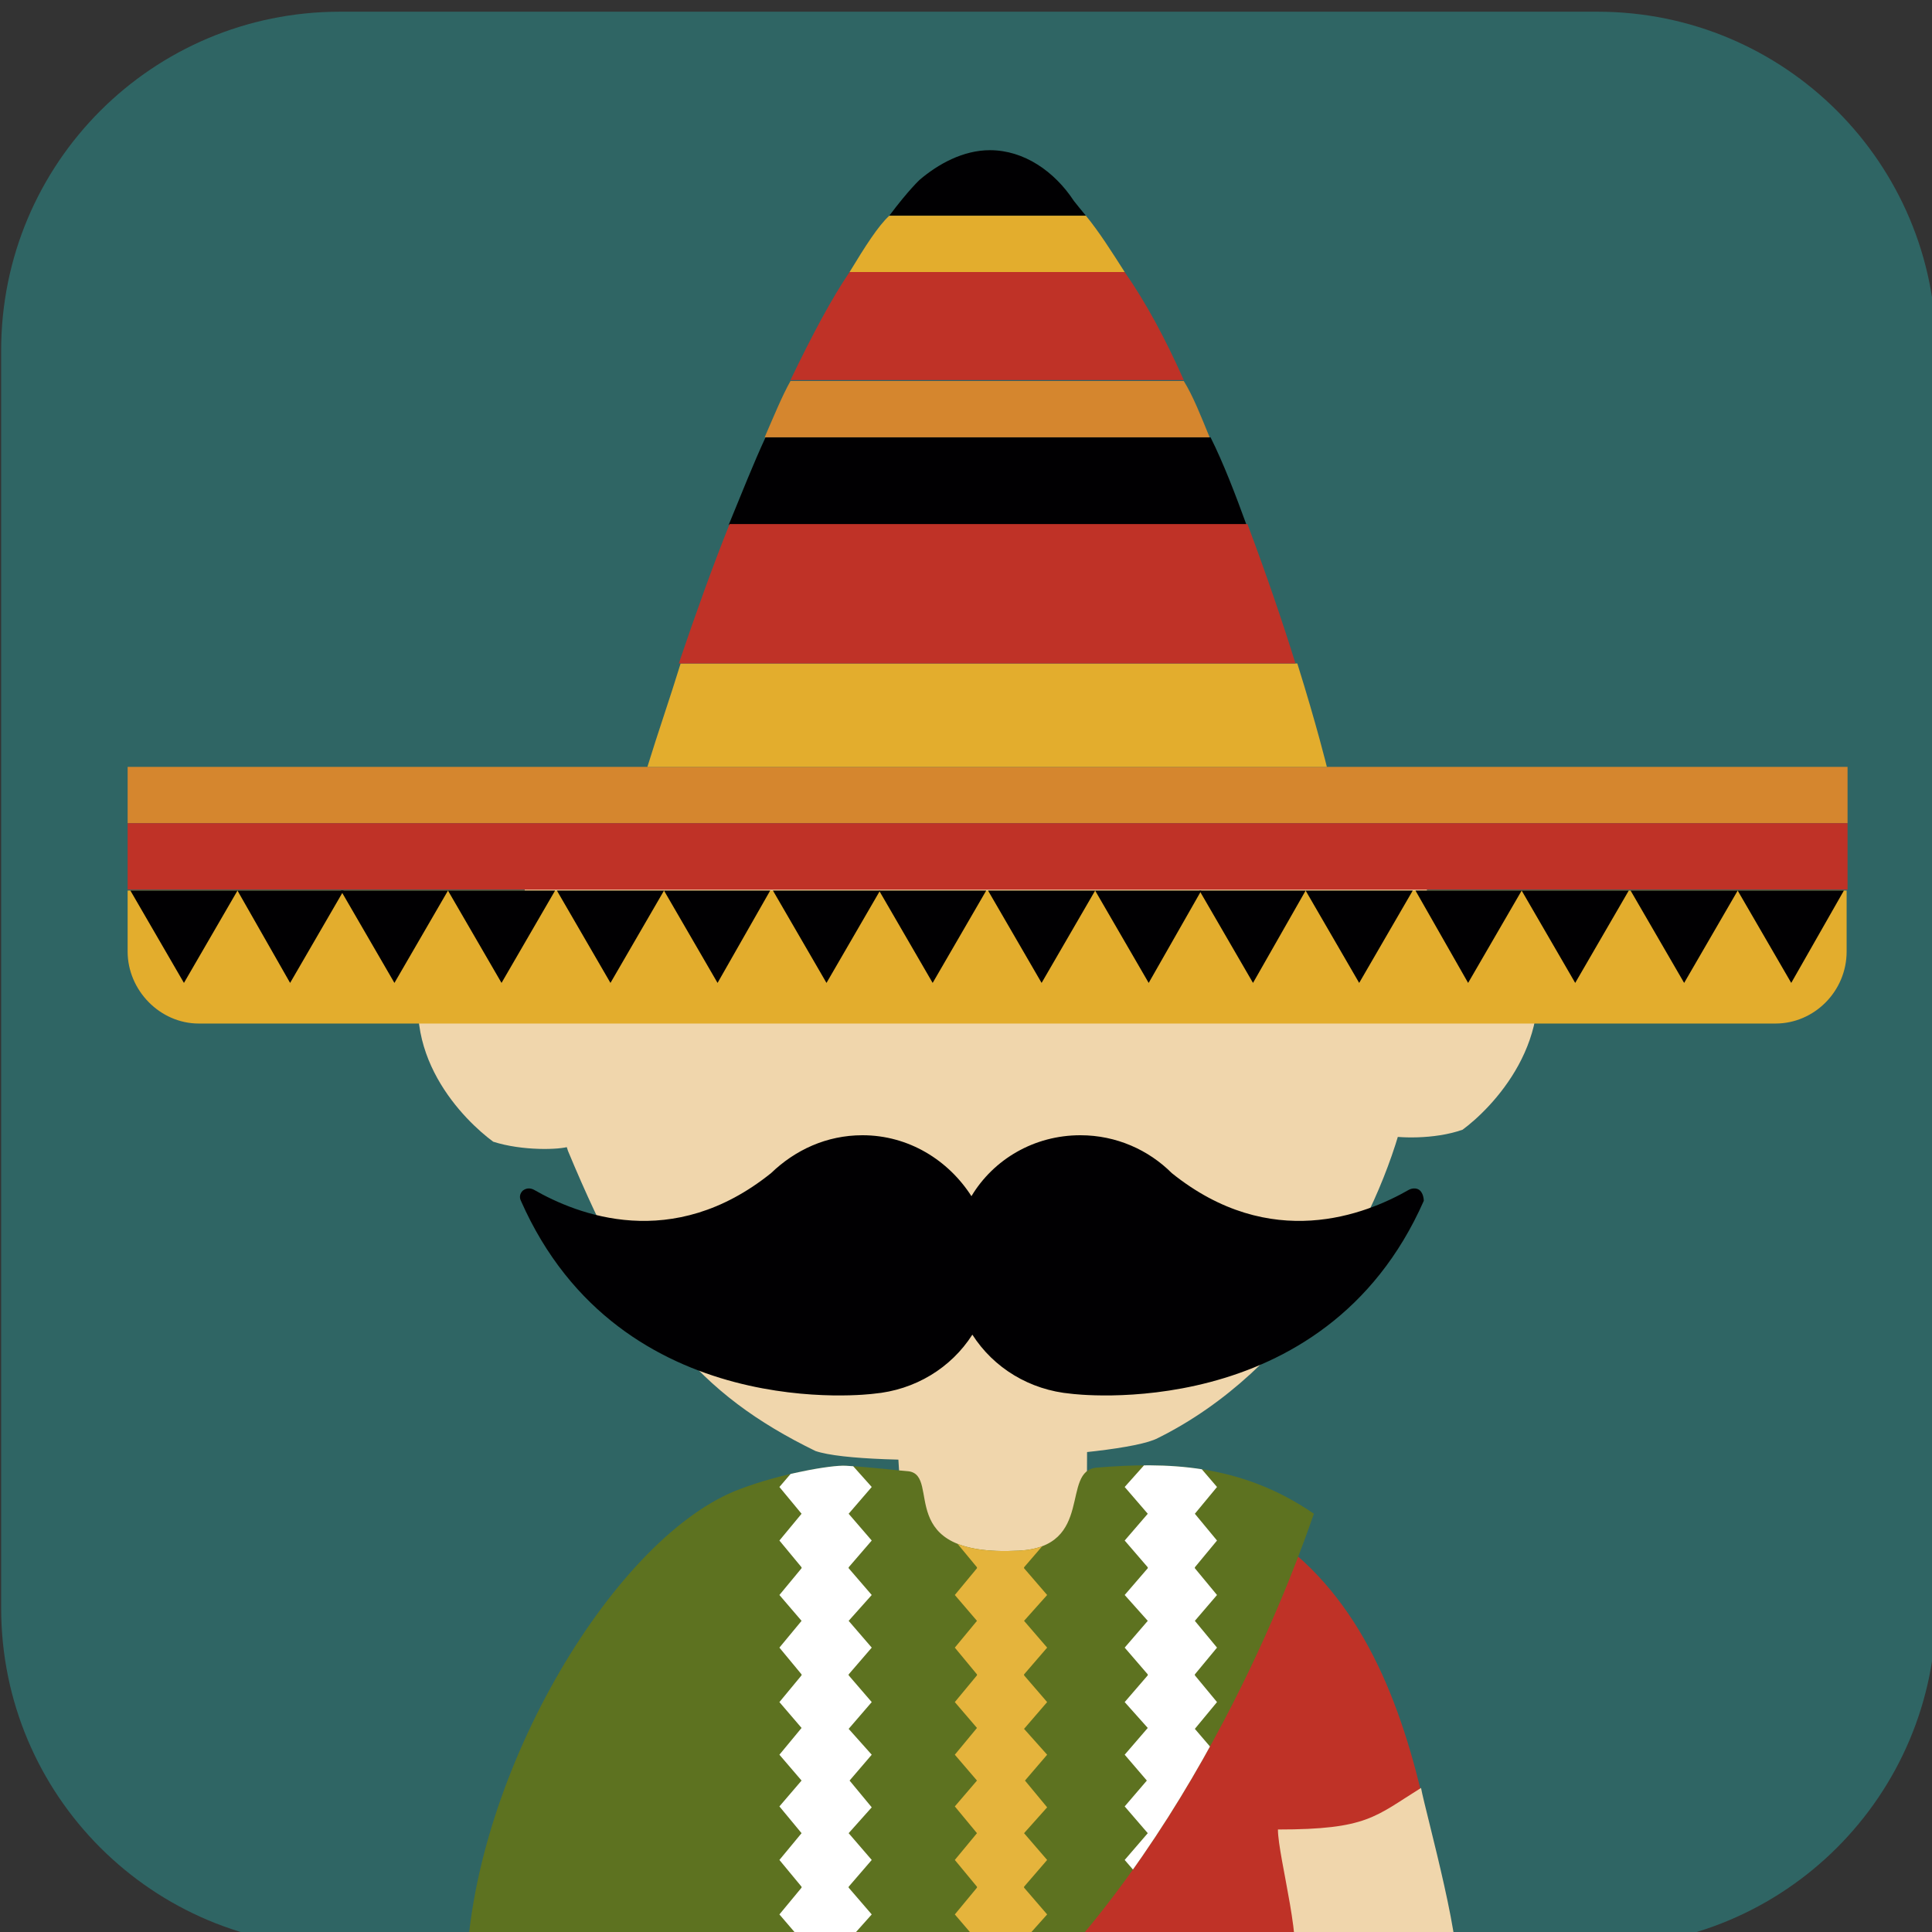 <?xml version="1.0" encoding="UTF-8" standalone="no"?>
<svg
   xmlns:dc="http://purl.org/dc/elements/1.1/"
   xmlns:cc="http://creativecommons.org/ns#"
   xmlns:rdf="http://www.w3.org/1999/02/22-rdf-syntax-ns#"
   xmlns:svg="http://www.w3.org/2000/svg"
   xmlns="http://www.w3.org/2000/svg"
   xmlns:xlink="http://www.w3.org/1999/xlink"
   id="svg8"
   version="1.1"
   viewBox="0 0 55.457 55.457"
   height="55.457mm"
   width="55.457mm">
  <rect x="0" y="0" width="55.457" height="55.457" fill="#333333" stroke="none"/>
  <defs
     id="defs2">
    <clipPath
       id="clipPath2444"
       clipPathUnits="userSpaceOnUse">
      <path
         id="path2442"
         d="m 87.298,2047.988 c -12.367,0 -22.391,-10.024 -22.391,-22.389 v 0 -83.06 c 0,-12.367 10.024,-22.39 22.391,-22.39 v 0 h 83.058 c 12.367,0 22.391,10.023 22.391,22.39 v 0 83.06 c 0,12.365 -10.024,22.389 -22.391,22.389 v 0 z" />
    </clipPath>
    <clipPath
       id="SVGID_14_">
      <use
         xlink:href="#SVGID_13_"
         style="overflow:visible"
         id="use1204"
         x="0"
         y="0"
         width="100%"
         height="100%" />
    </clipPath>
    <path
       id="SVGID_13_"
       d="m 694.5,450.6 -28.3,-1.2 c -0.1,0.5 2.2,16.4 2.9,19.5 1.2,4.2 6.1,37.5 11.8,37.8 6.1,0.3 9.8,-33.2 10.9,-39.5 z" />
    <clipPath
       id="SVGID_8_">
      <use
         xlink:href="#SVGID_7_"
         style="overflow:visible"
         id="use1110"
         x="0"
         y="0"
         width="100%"
         height="100%" />
    </clipPath>
    <clipPath
       id="SVGID_10_">
      <use
         xlink:href="#SVGID_9_"
         style="overflow:visible"
         id="use1120"
         x="0"
         y="0"
         width="100%"
         height="100%" />
    </clipPath>
    <path
       id="SVGID_7_"
       d="m 537.3,480.6 c 0,19.8 -16.1,35.9 -35.9,35.9 H 368 c -19.9,0 -35.9,-16.1 -35.9,-35.9 V 347.3 c 0,-19.9 16.1,-35.9 35.9,-35.9 h 133.3 c 19.9,0 35.9,16.1 35.9,35.9 v 133.3 z" />
    <path
       id="SVGID_9_"
       d="M 448.4,448.5 429.6,447 c -0.1,0.6 1,32.1 1.4,35.9 1.6,10.6 15.8,13.4 17.2,-1.7 z" />
    <clipPath
       id="SVGID_22_">
      <use
         xlink:href="#SVGID_21_"
         style="overflow:visible"
         id="use1352"
         x="0"
         y="0"
         width="100%"
         height="100%" />
    </clipPath>
    <path
       id="SVGID_21_"
       d="m 1031.6,480.6 c 0,19.9 -16.1,35.9 -35.9,35.9 H 862.4 c -19.9,0 -35.9,-16.1 -35.9,-35.9 V 347.3 c 0,-19.9 16.1,-35.9 35.9,-35.9 h 133.3 c 19.9,0 35.9,16.1 35.9,35.9 z" />
    <clipPath
       id="SVGID_16_">
      <use
         height="100%"
         width="100%"
         y="0"
         x="0"
         id="use9459"
         style="overflow:visible"
         xlink:href="#SVGID_15_" />
    </clipPath>
    <path
       d="m 290.2,497 c 0,20.3 -16.4,36.7 -36.7,36.7 H 117.3 C 97,533.7 80.6,517.3 80.6,497 V 360.8 c 0,-20.3 16.4,-36.7 36.7,-36.7 h 136.2 c 20.3,0 36.7,16.4 36.7,36.7 z"
       id="SVGID_15_" />
    <clipPath
       id="SVGID_26_">
      <use
         xlink:href="#SVGID_25_"
         style="overflow:visible"
         id="use9668"
         x="0"
         y="0"
         width="100%"
         height="100%" />
    </clipPath>
    <path
       id="SVGID_25_"
       d="m 535,497 c 0,20.3 -16.4,36.7 -36.7,36.7 H 362.2 c -20.3,0 -36.7,-16.4 -36.7,-36.7 V 360.8 c 0,-20.3 16.4,-36.7 36.7,-36.7 h 136.2 c 20.3,0 36.7,16.4 36.7,36.7 V 497 Z" />
    <clipPath
       id="SVGID_2_">
      <use
         xlink:href="#SVGID_1_"
         style="overflow:visible"
         id="use9226"
         x="0"
         y="0"
         width="100%"
         height="100%" />
    </clipPath>
    <clipPath
       id="SVGID_4_">
      <use
         xlink:href="#SVGID_3_"
         style="overflow:visible"
         id="use9232"
         x="0"
         y="0"
         width="100%"
         height="100%" />
    </clipPath>
    <clipPath
       id="clipPath14027">
      <use
         xlink:href="#SVGID_3_"
         style="overflow:visible"
         id="use14025"
         x="0"
         y="0"
         width="100%"
         height="100%" />
    </clipPath>
    <clipPath
       id="clipPath14031">
      <use
         xlink:href="#SVGID_3_"
         style="overflow:visible"
         id="use14029"
         x="0"
         y="0"
         width="100%"
         height="100%" />
    </clipPath>
    <clipPath
       id="clipPath14035">
      <use
         xlink:href="#SVGID_3_"
         style="overflow:visible"
         id="use14033"
         x="0"
         y="0"
         width="100%"
         height="100%" />
    </clipPath>
    <clipPath
       id="clipPath14039">
      <use
         xlink:href="#SVGID_3_"
         style="overflow:visible"
         id="use14037"
         x="0"
         y="0"
         width="100%"
         height="100%" />
    </clipPath>
    <clipPath
       id="clipPath14043">
      <use
         xlink:href="#SVGID_3_"
         style="overflow:visible"
         id="use14041"
         x="0"
         y="0"
         width="100%"
         height="100%" />
    </clipPath>
    <clipPath
       id="clipPath14047">
      <use
         xlink:href="#SVGID_3_"
         style="overflow:visible"
         id="use14045"
         x="0"
         y="0"
         width="100%"
         height="100%" />
    </clipPath>
    <path
       id="SVGID_1_"
       d="m 784.9,497 c 0,20.3 -16.4,36.7 -36.7,36.7 H 612.1 c -20.3,0 -36.7,-16.4 -36.7,-36.7 V 360.8 c 0,-20.3 16.4,-36.7 36.7,-36.7 h 136.2 c 20.3,0 36.7,16.4 36.7,36.7 V 497 Z" />
    <path
       id="SVGID_3_"
       d="m 662.6,470.7 c 10.9,-1 23.8,-1.6 37.1,0.4 40.5,3.2 43.1,43.5 47.5,65.1 -45.4,0.3 -89,0.6 -131.1,0.9 0,-26.5 13.1,-63.4 46.5,-66.4 z" />
    <clipPath
       id="SVGID_36_">
      <use
         height="100%"
         width="100%"
         y="0"
         x="0"
         id="use9875"
         style="overflow:visible"
         xlink:href="#SVGID_35_" />
    </clipPath>
    <path
       d="m 1036.4,497 c 0,20.3 -16.4,36.7 -36.7,36.7 H 863.6 c -20.3,0 -36.7,-16.4 -36.7,-36.7 V 360.8 c 0,-20.3 16.4,-36.7 36.7,-36.7 h 136.2 c 20.3,0 36.7,16.4 36.7,36.7 V 497 Z"
       id="SVGID_35_" />
    <clipPath
       id="SVGID_56_">
      <use
         xlink:href="#SVGID_55_"
         style="overflow:visible"
         id="use10272"
         x="0"
         y="0"
         width="100%"
         height="100%" />
    </clipPath>
    <path
       id="SVGID_55_"
       d="m 1282.1,497 c 0,20.3 -16.4,36.7 -36.7,36.7 h -136.2 c -20.3,0 -36.7,-16.4 -36.7,-36.7 V 360.8 c 0,-20.3 16.4,-36.7 36.7,-36.7 h 136.2 c 20.3,0 36.7,16.4 36.7,36.7 z" />
    <clipPath
       id="SVGID_46_">
      <use
         xlink:href="#SVGID_45_"
         style="overflow:visible"
         id="use10074"
         x="0"
         y="0"
         width="100%"
         height="100%" />
    </clipPath>
    <clipPath
       id="SVGID_48_">
      <use
         xlink:href="#SVGID_47_"
         style="overflow:visible"
         id="use10084"
         x="0"
         y="0"
         width="100%"
         height="100%" />
    </clipPath>
    <clipPath
       id="clipPath14969">
      <use
         xlink:href="#SVGID_47_"
         style="overflow:visible"
         id="use14967"
         x="0"
         y="0"
         width="100%"
         height="100%" />
    </clipPath>
    <clipPath
       id="clipPath14973">
      <use
         xlink:href="#SVGID_47_"
         style="overflow:visible"
         id="use14971"
         x="0"
         y="0"
         width="100%"
         height="100%" />
    </clipPath>
    <clipPath
       id="clipPath14977">
      <use
         xlink:href="#SVGID_47_"
         style="overflow:visible"
         id="use14975"
         x="0"
         y="0"
         width="100%"
         height="100%" />
    </clipPath>
    <clipPath
       id="clipPath14981">
      <use
         xlink:href="#SVGID_47_"
         style="overflow:visible"
         id="use14979"
         x="0"
         y="0"
         width="100%"
         height="100%" />
    </clipPath>
    <clipPath
       id="clipPath14985">
      <use
         xlink:href="#SVGID_47_"
         style="overflow:visible"
         id="use14983"
         x="0"
         y="0"
         width="100%"
         height="100%" />
    </clipPath>
    <clipPath
       id="clipPath14989">
      <use
         xlink:href="#SVGID_47_"
         style="overflow:visible"
         id="use14987"
         x="0"
         y="0"
         width="100%"
         height="100%" />
    </clipPath>
    <clipPath
       id="clipPath14993">
      <use
         xlink:href="#SVGID_47_"
         style="overflow:visible"
         id="use14991"
         x="0"
         y="0"
         width="100%"
         height="100%" />
    </clipPath>
    <clipPath
       id="clipPath14997">
      <use
         xlink:href="#SVGID_47_"
         style="overflow:visible"
         id="use14995"
         x="0"
         y="0"
         width="100%"
         height="100%" />
    </clipPath>
    <clipPath
       id="clipPath15001">
      <use
         xlink:href="#SVGID_47_"
         style="overflow:visible"
         id="use14999"
         x="0"
         y="0"
         width="100%"
         height="100%" />
    </clipPath>
    <clipPath
       id="clipPath15005">
      <use
         xlink:href="#SVGID_47_"
         style="overflow:visible"
         id="use15003"
         x="0"
         y="0"
         width="100%"
         height="100%" />
    </clipPath>
    <clipPath
       id="clipPath15009">
      <use
         xlink:href="#SVGID_47_"
         style="overflow:visible"
         id="use15007"
         x="0"
         y="0"
         width="100%"
         height="100%" />
    </clipPath>
    <clipPath
       id="clipPath15013">
      <use
         xlink:href="#SVGID_47_"
         style="overflow:visible"
         id="use15011"
         x="0"
         y="0"
         width="100%"
         height="100%" />
    </clipPath>
    <clipPath
       id="clipPath15017">
      <use
         xlink:href="#SVGID_47_"
         style="overflow:visible"
         id="use15015"
         x="0"
         y="0"
         width="100%"
         height="100%" />
    </clipPath>
    <clipPath
       id="clipPath15021">
      <use
         xlink:href="#SVGID_47_"
         style="overflow:visible"
         id="use15019"
         x="0"
         y="0"
         width="100%"
         height="100%" />
    </clipPath>
    <clipPath
       id="clipPath15025">
      <use
         xlink:href="#SVGID_47_"
         style="overflow:visible"
         id="use15023"
         x="0"
         y="0"
         width="100%"
         height="100%" />
    </clipPath>
    <clipPath
       id="clipPath15029">
      <use
         xlink:href="#SVGID_47_"
         style="overflow:visible"
         id="use15027"
         x="0"
         y="0"
         width="100%"
         height="100%" />
    </clipPath>
    <clipPath
       id="clipPath15033">
      <use
         xlink:href="#SVGID_47_"
         style="overflow:visible"
         id="use15031"
         x="0"
         y="0"
         width="100%"
         height="100%" />
    </clipPath>
    <clipPath
       id="clipPath15037">
      <use
         xlink:href="#SVGID_47_"
         style="overflow:visible"
         id="use15035"
         x="0"
         y="0"
         width="100%"
         height="100%" />
    </clipPath>
    <clipPath
       id="clipPath15041">
      <use
         xlink:href="#SVGID_47_"
         style="overflow:visible"
         id="use15039"
         x="0"
         y="0"
         width="100%"
         height="100%" />
    </clipPath>
    <clipPath
       id="clipPath15045">
      <use
         xlink:href="#SVGID_47_"
         style="overflow:visible"
         id="use15043"
         x="0"
         y="0"
         width="100%"
         height="100%" />
    </clipPath>
    <clipPath
       id="clipPath15049">
      <use
         xlink:href="#SVGID_47_"
         style="overflow:visible"
         id="use15047"
         x="0"
         y="0"
         width="100%"
         height="100%" />
    </clipPath>
    <path
       id="SVGID_45_"
       d="m 1525.5,497 c 0,20.3 -16.4,36.7 -36.7,36.7 h -136.2 c -20.3,0 -36.7,-16.4 -36.7,-36.7 V 360.8 c 0,-20.3 16.4,-36.7 36.7,-36.7 h 136.2 c 20.3,0 36.7,16.4 36.7,36.7 z" />
    <path
       id="SVGID_47_"
       d="m 1409.8,478.1 c 9.8,-0.9 21.2,-1.4 33.1,0.4 36.2,2.8 38.5,37.8 42.5,56.5 -39.1,0.3 -78.1,0.5 -117.2,0.8 0,-23.1 11.7,-55.1 41.6,-57.7 z" />
    <clipPath
       id="SVGID_18_">
      <use
         xlink:href="#SVGID_17_"
         style="overflow:visible"
         id="use9486"
         x="0"
         y="0"
         width="100%"
         height="100%" />
    </clipPath>
    <path
       id="SVGID_17_"
       d="m 290.2,734.8 c 0,20.3 -16.4,36.7 -36.7,36.7 H 117.3 C 97,771.5 80.6,755.1 80.6,734.8 V 598.6 c 0,-20.3 16.4,-36.7 36.7,-36.7 h 136.2 c 20.3,0 36.7,16.4 36.7,36.7 z" />
    <clipPath
       id="SVGID_28_">
      <use
         xlink:href="#SVGID_27_"
         style="overflow:visible"
         id="use9716"
         x="0"
         y="0"
         width="100%"
         height="100%" />
    </clipPath>
    <path
       id="SVGID_27_"
       d="m 535,734.8 c 0,20.3 -16.4,36.7 -36.7,36.7 H 362.2 c -20.3,0 -36.7,-16.4 -36.7,-36.7 V 598.6 c 0,-20.3 16.4,-36.7 36.7,-36.7 h 136.2 c 20.3,0 36.7,16.4 36.7,36.7 v 136.2 z" />
    <clipPath
       id="SVGID_6_">
      <use
         xlink:href="#SVGID_5_"
         style="overflow:visible"
         id="use9271"
         x="0"
         y="0"
         width="100%"
         height="100%" />
    </clipPath>
    <path
       id="SVGID_5_"
       d="m 784.9,734.8 c 0,20.3 -16.4,36.7 -36.7,36.7 H 612.1 c -20.3,0 -36.7,-16.4 -36.7,-36.7 V 598.6 c 0,-20.3 16.4,-36.7 36.7,-36.7 h 136.2 c 20.3,0 36.7,16.4 36.7,36.7 v 136.2 z" />
    <clipPath
       id="SVGID_38_">
      <use
         height="100%"
         width="100%"
         y="0"
         x="0"
         id="use9903"
         style="overflow:visible"
         xlink:href="#SVGID_37_" />
    </clipPath>
    <path
       d="m 1036.4,734.8 c 0,20.3 -16.4,36.7 -36.7,36.7 H 863.6 c -20.3,0 -36.7,-16.4 -36.7,-36.7 V 598.6 c 0,-20.3 16.4,-36.7 36.7,-36.7 h 136.2 c 20.3,0 36.7,16.4 36.7,36.7 v 136.2 z"
       id="SVGID_37_" />
    <clipPath
       id="SVGID_58_">
      <use
         xlink:href="#SVGID_57_"
         style="overflow:visible"
         id="use10309"
         x="0"
         y="0"
         width="100%"
         height="100%" />
    </clipPath>
    <path
       id="SVGID_57_"
       d="m 1282.1,734.8 c 0,20.3 -16.4,36.7 -36.7,36.7 h -136.2 c -20.3,0 -36.7,-16.4 -36.7,-36.7 V 598.6 c 0,-20.3 16.4,-36.7 36.7,-36.7 h 136.2 c 20.3,0 36.7,16.4 36.7,36.7 z" />
    <clipPath
       id="SVGID_44_">
      <use
         xlink:href="#SVGID_43_"
         style="overflow:visible"
         id="use10042"
         x="0"
         y="0"
         width="100%"
         height="100%" />
    </clipPath>
    <path
       id="SVGID_43_"
       d="m 1525.5,734.8 c 0,20.3 -16.4,36.7 -36.7,36.7 h -136.2 c -20.3,0 -36.7,-16.4 -36.7,-36.7 V 598.6 c 0,-20.3 16.4,-36.7 36.7,-36.7 h 136.2 c 20.3,0 36.7,16.4 36.7,36.7 z" />
    <clipPath
       id="SVGID_20_">
      <use
         xlink:href="#SVGID_19_"
         style="overflow:visible"
         id="use9530"
         x="0"
         y="0"
         width="100%"
         height="100%" />
    </clipPath>
    <clipPath
       id="SVGID_22_-3">
      <use
         xlink:href="#SVGID_21_-6"
         style="overflow:visible"
         id="use9608"
         x="0"
         y="0"
         width="100%"
         height="100%" />
    </clipPath>
    <path
       id="SVGID_19_"
       d="m 290.2,979.7 c 0,20.3 -16.4,36.7 -36.7,36.7 H 117.3 C 97,1016.4 80.6,1000 80.6,979.7 V 843.5 c 0,-20.3 16.4,-36.7 36.7,-36.7 h 136.2 c 20.3,0 36.7,16.4 36.7,36.7 z" />
    <path
       id="SVGID_21_-6"
       d="m 194.4,1018.9 c -1.9,2 -63.5,1.8 -63.4,-0.2 0.8,-21.4 16.3,-47 29.7,-51.9 4.2,-1.6 9.8,-2.6 11.4,-2.5 3.3,0.2 5.4,0.5 6.8,0.6 3.6,0.5 -1.8,9.3 11.9,8.6 8.3,-0.4 4.5,-8.7 8.5,-9 7.5,-0.6 15.5,-0.5 23.5,5 -0.1,0 -9,28.5 -28.4,49.4 z" />
  </defs>
  <g
     transform="translate(-218.938,-245.612)"
     id="layer1">
    <g
       id="g9627"
       transform="matrix(0.265,0,0,0.265,197.612,32.146)">
      <path
         class="st49"
         d="m 290.2,979.7 c 0,20.3 -16.4,36.7 -36.7,36.7 H 117.3 C 97,1016.4 80.6,1000 80.6,979.7 V 843.5 c 0,-20.3 16.4,-36.7 36.7,-36.7 h 136.2 c 20.3,0 36.7,16.4 36.7,36.7 z"
         id="path9525"
         style="fill:#2f6564" />
      <g
         id="g9625">
        <defs
           id="defs9528">
          <path
             id="path16230"
             d="m 290.2,979.7 c 0,20.3 -16.4,36.7 -36.7,36.7 H 117.3 C 97,1016.4 80.6,1000 80.6,979.7 V 843.5 c 0,-20.3 16.4,-36.7 36.7,-36.7 h 136.2 c 20.3,0 36.7,16.4 36.7,36.7 z" />
        </defs>
        <clipPath
           id="clipPath16108">
          <use
             xlink:href="#SVGID_19_"
             style="overflow:visible"
             id="use16106"
             x="0"
             y="0"
             width="100%"
             height="100%" />
        </clipPath>
        <g
           class="st50"
           clip-path="url(#SVGID_20_)"
           id="g9623">
          <path
             class="st51"
             d="m 173.4,966 c 8.4,-0.8 18.2,-1.3 28.3,0.4 31,2.6 32.9,34.8 36.3,52 -33.4,0.2 -66.8,0.5 -100.2,0.7 0,-21.2 10,-50.7 35.6,-53.1 z"
             id="path9533"
             style="clip-rule:evenodd;fill:#bf3227;fill-rule:evenodd" />
          <path
             class="st36"
             d="m 198.3,942.5 -21.6,-1.2 c -0.1,0.5 1.1,26.3 1.7,29.5 1.8,8.7 18.2,11 19.8,-1.4 z"
             id="path9535"
             style="clip-rule:evenodd;fill:#f0d6ac;fill-rule:evenodd" />
          <path
             class="st36"
             d="m 230.6,928.5 c 0.5,-5.9 -0.5,-18.8 0,-24.6 2.2,-1.5 12.9,-3.2 15.6,4.1 3.4,10.1 -4.3,17.7 -7.3,19.9 -3.1,1.1 -7.1,0.9 -8.3,0.6 z"
             id="path9537"
             style="clip-rule:evenodd;fill:#f0d6ac;fill-rule:evenodd" />
          <path
             class="st36"
             d="m 137.2,898.1 c 0.2,11.7 1.7,22.8 4.8,32.1 7.7,18.5 14.1,26.3 26.8,32.5 5.5,1.9 33,0.8 37.1,-1.4 14.9,-7.4 23.8,-23.4 26.7,-35.2 1.3,-9.5 2.3,-18.8 2.6,-28 z"
             id="path9539"
             style="clip-rule:evenodd;fill:#f0d6ac;fill-rule:evenodd" />
          <path
             class="st36"
             d="m 142.2,929.7 c -0.5,-5.8 0.5,-18.5 0,-24.2 -2.2,-1.5 -12.9,-3.2 -15.6,4.1 -3.4,10 4.3,17.4 7.3,19.6 3.1,1 7.2,0.9 8.3,0.5 z"
             id="path9541"
             style="clip-rule:evenodd;fill:#f0d6ac;fill-rule:evenodd" />
          <path
             class="st36"
             d="m 140.2,999.1 c -0.5,2.7 -3.8,18.5 -2.4,20.2 h 16.8 c -1.6,-2 1.4,-12.4 1.4,-15.4 -9.8,0 -10.9,-1.6 -15.8,-4.8 z"
             id="path9543"
             style="clip-rule:evenodd;fill:#f0d6ac;fill-rule:evenodd" />
          <path
             class="st36"
             d="m 234.4,999.2 c 0.5,2.7 5,18.7 3.6,20.4 l -17.7,-0.5 c 1.6,-2 -1.4,-12.4 -1.4,-15.4 9.7,0 10.5,-1.4 15.5,-4.5 z"
             id="path9545"
             style="clip-rule:evenodd;fill:#f0d6ac;fill-rule:evenodd" />
          <path
             class="st24"
             d="m 234.3,934.5 c -0.3,-0.3 -0.8,-0.3 -1.2,-0.1 -4.7,2.7 -15,6.8 -25.7,-1.8 v 0 c -2.5,-2.5 -6,-4.1 -9.9,-4.1 -5,0 -9.4,2.6 -11.8,6.6 -2.5,-3.9 -6.8,-6.6 -11.8,-6.6 -3.9,0 -7.3,1.6 -9.9,4.1 v 0 c -10.7,8.6 -21,4.5 -25.7,1.8 -0.4,-0.2 -0.8,-0.2 -1.2,0.1 -0.3,0.3 -0.4,0.7 -0.2,1.1 10.8,24.5 38.2,20.9 38.2,20.9 4.5,-0.4 8.4,-2.8 10.7,-6.4 2.3,3.6 6.2,6 10.7,6.4 0,0 27.4,3.6 38.2,-20.9 0,-0.3 -0.1,-0.8 -0.4,-1.1 z"
             id="path9547"
             style="clip-rule:evenodd;fill:#010002;fill-rule:evenodd" />
          <g
             id="g9601">
            <path
               class="st52"
               d="m 94.3,905.1 v 1 2.5 c 0,4.2 3.5,7.8 7.7,7.8 h 170.8 c 4.2,0 7.7,-3.5 7.7,-7.8 v -2.5 -1 -3.1 H 94.3 Z"
               id="path9549"
               style="clip-rule:evenodd;fill:#e3ad2d;fill-rule:evenodd" />
            <rect
               x="94.3"
               y="888.6"
               class="st53"
               width="186.3"
               height="6.1"
               id="rect9551"
               style="clip-rule:evenodd;fill:#d5862e;fill-rule:evenodd" />
            <rect
               x="94.3"
               y="894.7"
               class="st51"
               width="186.3"
               height="7.2"
               id="rect9553"
               style="clip-rule:evenodd;fill:#bf3227;fill-rule:evenodd" />
            <polygon
               class="st24"
               points="100.4,912 94.6,902 106.2,902 "
               id="polygon9555"
               style="clip-rule:evenodd;fill:#010002;fill-rule:evenodd" />
            <polygon
               class="st24"
               points="111.9,912 106.2,902 117.7,902 "
               id="polygon9557"
               style="clip-rule:evenodd;fill:#010002;fill-rule:evenodd" />
            <polygon
               class="st24"
               points="123.2,912 117.4,902 129,902 "
               id="polygon9559"
               style="clip-rule:evenodd;fill:#010002;fill-rule:evenodd" />
            <polygon
               class="st24"
               points="134.8,912 129,902 140.6,902 "
               id="polygon9561"
               style="clip-rule:evenodd;fill:#010002;fill-rule:evenodd" />
            <polygon
               class="st24"
               points="146.6,912 140.8,902 152.4,902 "
               id="polygon9563"
               style="clip-rule:evenodd;fill:#010002;fill-rule:evenodd" />
            <polygon
               class="st24"
               points="158.2,912 152.4,902 163.9,902 "
               id="polygon9565"
               style="clip-rule:evenodd;fill:#010002;fill-rule:evenodd" />
            <polygon
               class="st24"
               points="170,912 164.2,902 175.8,902 "
               id="polygon9567"
               style="clip-rule:evenodd;fill:#010002;fill-rule:evenodd" />
            <polygon
               class="st24"
               points="181.5,912 175.7,902 187.3,902 "
               id="polygon9569"
               style="clip-rule:evenodd;fill:#010002;fill-rule:evenodd" />
            <polygon
               class="st24"
               points="193.3,912 187.5,902 199.1,902 "
               id="polygon9571"
               style="clip-rule:evenodd;fill:#010002;fill-rule:evenodd" />
            <polygon
               class="st24"
               points="204.9,912 199.1,902 210.6,902 "
               id="polygon9573"
               style="clip-rule:evenodd;fill:#010002;fill-rule:evenodd" />
            <polygon
               class="st24"
               points="216.2,912 210.4,902 221.9,902 "
               id="polygon9575"
               style="clip-rule:evenodd;fill:#010002;fill-rule:evenodd" />
            <polygon
               class="st24"
               points="227.7,912 221.9,902 233.5,902 "
               id="polygon9577"
               style="clip-rule:evenodd;fill:#010002;fill-rule:evenodd" />
            <polygon
               class="st24"
               points="239.5,912 233.8,902 245.3,902 "
               id="polygon9579"
               style="clip-rule:evenodd;fill:#010002;fill-rule:evenodd" />
            <polygon
               class="st24"
               points="251.1,912 245.3,902 256.9,902 "
               id="polygon9581"
               style="clip-rule:evenodd;fill:#010002;fill-rule:evenodd" />
            <polygon
               class="st24"
               points="262.9,912 257.1,902 268.7,902 "
               id="polygon9583"
               style="clip-rule:evenodd;fill:#010002;fill-rule:evenodd" />
            <polygon
               class="st24"
               points="274.5,912 268.7,902 280.2,902 "
               id="polygon9585"
               style="clip-rule:evenodd;fill:#010002;fill-rule:evenodd" />
            <path
               class="st51"
               d="m 172.5,835 c -1.9,2.8 -4,6.7 -6.4,11.7 h 42.6 c -2,-4.5 -4.1,-8.4 -6.4,-11.7 z"
               id="path9587"
               style="clip-rule:evenodd;fill:#bf3227;fill-rule:evenodd" />
            <path
               class="st24"
               d="m 196.8,827.3 c -2.1,-3.2 -5.4,-5.5 -9.1,-5.5 -2.9,0 -5.6,1.5 -7.6,3.2 v 0 c 0,0 -1.2,1.1 -3.3,3.9 h 21.3 c -0.5,-0.6 -0.9,-1.1 -1.3,-1.6 z"
               id="path9589"
               style="clip-rule:evenodd;fill:#010002;fill-rule:evenodd" />
            <path
               class="st24"
               d="m 159.4,862.4 h 56.1 c -1.2,-3.3 -2.5,-6.7 -3.9,-9.5 h -48.2 c -1.3,2.8 -2.6,6.1 -4,9.5 z"
               id="path9591"
               style="clip-rule:evenodd;fill:#010002;fill-rule:evenodd" />
            <path
               class="st52"
               d="m 150.6,888.6 h 73.6 c 0,0 -1.1,-4.5 -3.2,-11.2 h -66.8 c -1.2,3.9 -2.4,7.3 -3.6,11.2 z"
               id="path9593"
               style="clip-rule:evenodd;fill:#e3ad2d;fill-rule:evenodd" />
            <path
               class="st51"
               d="m 154,877.4 h 66.8 c -1.4,-4.5 -3.1,-9.5 -5.2,-15.1 h -56.1 c -1.8,4.5 -3.6,9.5 -5.5,15.1 z"
               id="path9595"
               style="clip-rule:evenodd;fill:#bf3227;fill-rule:evenodd" />
            <path
               class="st53"
               d="m 163.3,852.9 h 48.2 c -0.9,-2.2 -1.8,-4.5 -2.8,-6.1 h -42.6 c -0.9,1.6 -1.8,3.8 -2.8,6.1 z"
               id="path9597"
               style="clip-rule:evenodd;fill:#d5862e;fill-rule:evenodd" />
            <path
               class="st52"
               d="m 198.1,828.9 h -21.3 c -1.2,1.1 -2.6,3.3 -4.3,6.1 h 29.8 c -1.4,-2.2 -2.8,-4.4 -4.2,-6.1 z"
               id="path9599"
               style="clip-rule:evenodd;fill:#e3ad2d;fill-rule:evenodd" />
          </g>
          <g
             id="g9621">
            <path
               class="st54"
               d="m 194.4,1018.9 c -1.9,2 -63.5,1.8 -63.4,-0.2 0.8,-21.4 16.3,-47 29.7,-51.9 4.2,-1.6 9.8,-2.6 11.4,-2.5 3.3,0.2 5.4,0.5 6.8,0.6 3.6,0.5 -1.8,9.3 11.9,8.6 8.3,-0.4 4.5,-8.7 8.5,-9 7.5,-0.6 15.5,-0.5 23.5,5 -0.1,0 -9,28.5 -28.4,49.4 z"
               id="path9603"
               style="clip-rule:evenodd;fill:#5d7220;fill-rule:evenodd" />
            <g
               id="g9619">
              <defs
                 id="defs9606">
                <path
                   id="path16271"
                   d="m 194.4,1018.9 c -1.9,2 -63.5,1.8 -63.4,-0.2 0.8,-21.4 16.3,-47 29.7,-51.9 4.2,-1.6 9.8,-2.6 11.4,-2.5 3.3,0.2 5.4,0.5 6.8,0.6 3.6,0.5 -1.8,9.3 11.9,8.6 8.3,-0.4 4.5,-8.7 8.5,-9 7.5,-0.6 15.5,-0.5 23.5,5 -0.1,0 -9,28.5 -28.4,49.4 z" />
              </defs>
              <clipPath
                 id="clipPath16150">
                <use
                   xlink:href="#SVGID_21_-6"
                   style="overflow:visible"
                   id="use16148"
                   x="0"
                   y="0"
                   width="100%"
                   height="100%" />
              </clipPath>
              <g
                 class="st55"
                 clip-path="url(#SVGID_22_-3)"
                 id="g9617">
                <polygon
                   class="st27"
                   points="167.3,987 164.9,989.9 167.3,992.7 164.9,995.6 167.3,998.4 164.9,1001.2 167.3,1004.1 164.9,1007 167.3,1009.9 167.3,1010 164.9,1012.9 167.3,1015.7 164.9,1018.6 167.3,1021.5 167.3,1021.6 164.9,1024.5 167.3,1027.4 164.9,1030.2 167.3,1033.1 167.3,1033.2 172.4,1033.2 172.4,1033.1 174.9,1030.2 172.4,1027.4 174.9,1024.5 172.4,1021.6 172.4,1021.5 174.9,1018.6 172.4,1015.7 174.9,1012.9 172.4,1010 172.4,1009.9 174.9,1007 172.4,1004.1 174.9,1001.3 172.5,998.4 174.9,995.6 172.4,992.8 174.9,989.9 172.4,987 172.4,986.9 174.9,984 172.4,981.1 174.9,978.3 172.4,975.4 172.4,975.3 174.9,972.4 172.4,969.5 174.9,966.6 172.4,963.8 167.3,963.8 164.9,966.6 167.3,969.5 164.9,972.4 167.3,975.3 167.3,975.4 164.9,978.3 167.3,981.1 164.9,984 167.3,986.9 "
                   id="polygon9611"
                   style="clip-rule:evenodd;fill:#ffffff;fill-rule:evenodd" />
                <polygon
                   class="st56"
                   points="186.3,987 183.9,989.9 186.3,992.7 183.9,995.6 186.3,998.4 183.9,1001.2 186.3,1004.1 183.9,1007 186.3,1009.9 186.3,1010 183.9,1012.9 186.3,1015.7 183.9,1018.6 186.3,1021.5 186.3,1021.6 183.9,1024.5 186.3,1027.4 183.9,1030.2 186.3,1033.1 186.3,1033.2 191.4,1033.2 191.4,1033.1 193.9,1030.2 191.4,1027.4 193.9,1024.5 191.4,1021.6 191.4,1021.5 193.9,1018.6 191.4,1015.7 193.9,1012.9 191.4,1010 191.4,1009.9 193.9,1007 191.4,1004.1 193.9,1001.3 191.5,998.4 193.9,995.6 191.4,992.8 193.9,989.9 191.4,987 191.4,986.9 193.9,984 191.4,981.1 193.9,978.3 191.4,975.4 191.4,975.3 193.9,972.4 191.4,969.5 193.9,966.6 191.4,963.8 186.3,963.8 183.9,966.6 186.3,969.5 183.9,972.4 186.3,975.3 186.3,975.4 183.9,978.3 186.3,981.1 183.9,984 186.3,986.9 "
                   id="polygon9613"
                   style="clip-rule:evenodd;fill:#e5b43c;fill-rule:evenodd" />
                <polygon
                   class="st27"
                   points="204.8,987 202.3,989.9 204.8,992.7 202.3,995.6 204.7,998.4 202.3,1001.2 204.8,1004.1 202.3,1007 204.8,1009.9 204.8,1010 202.3,1012.9 204.8,1015.7 202.3,1018.6 204.8,1021.5 204.8,1021.6 202.3,1024.5 204.8,1027.4 202.3,1030.2 204.8,1033.1 204.8,1033.2 209.9,1033.2 209.9,1033.1 212.3,1030.2 209.9,1027.4 212.3,1024.5 209.9,1021.6 209.9,1021.5 212.3,1018.6 209.9,1015.7 212.3,1012.9 209.9,1010 209.9,1009.9 212.3,1007 209.9,1004.1 212.3,1001.3 209.9,998.4 212.3,995.6 209.9,992.8 212.3,989.9 209.9,987 209.9,986.9 212.3,984 209.9,981.1 212.3,978.3 209.9,975.4 209.9,975.3 212.3,972.4 209.9,969.5 212.3,966.6 209.9,963.8 204.8,963.8 202.3,966.6 204.8,969.5 202.3,972.4 204.8,975.3 204.8,975.4 202.3,978.3 204.8,981.1 202.3,984 204.8,986.9 "
                   id="polygon9615"
                   style="clip-rule:evenodd;fill:#ffffff;fill-rule:evenodd" />
              </g>
            </g>
          </g>
        </g>
      </g>
    </g>
  </g>
</svg>
